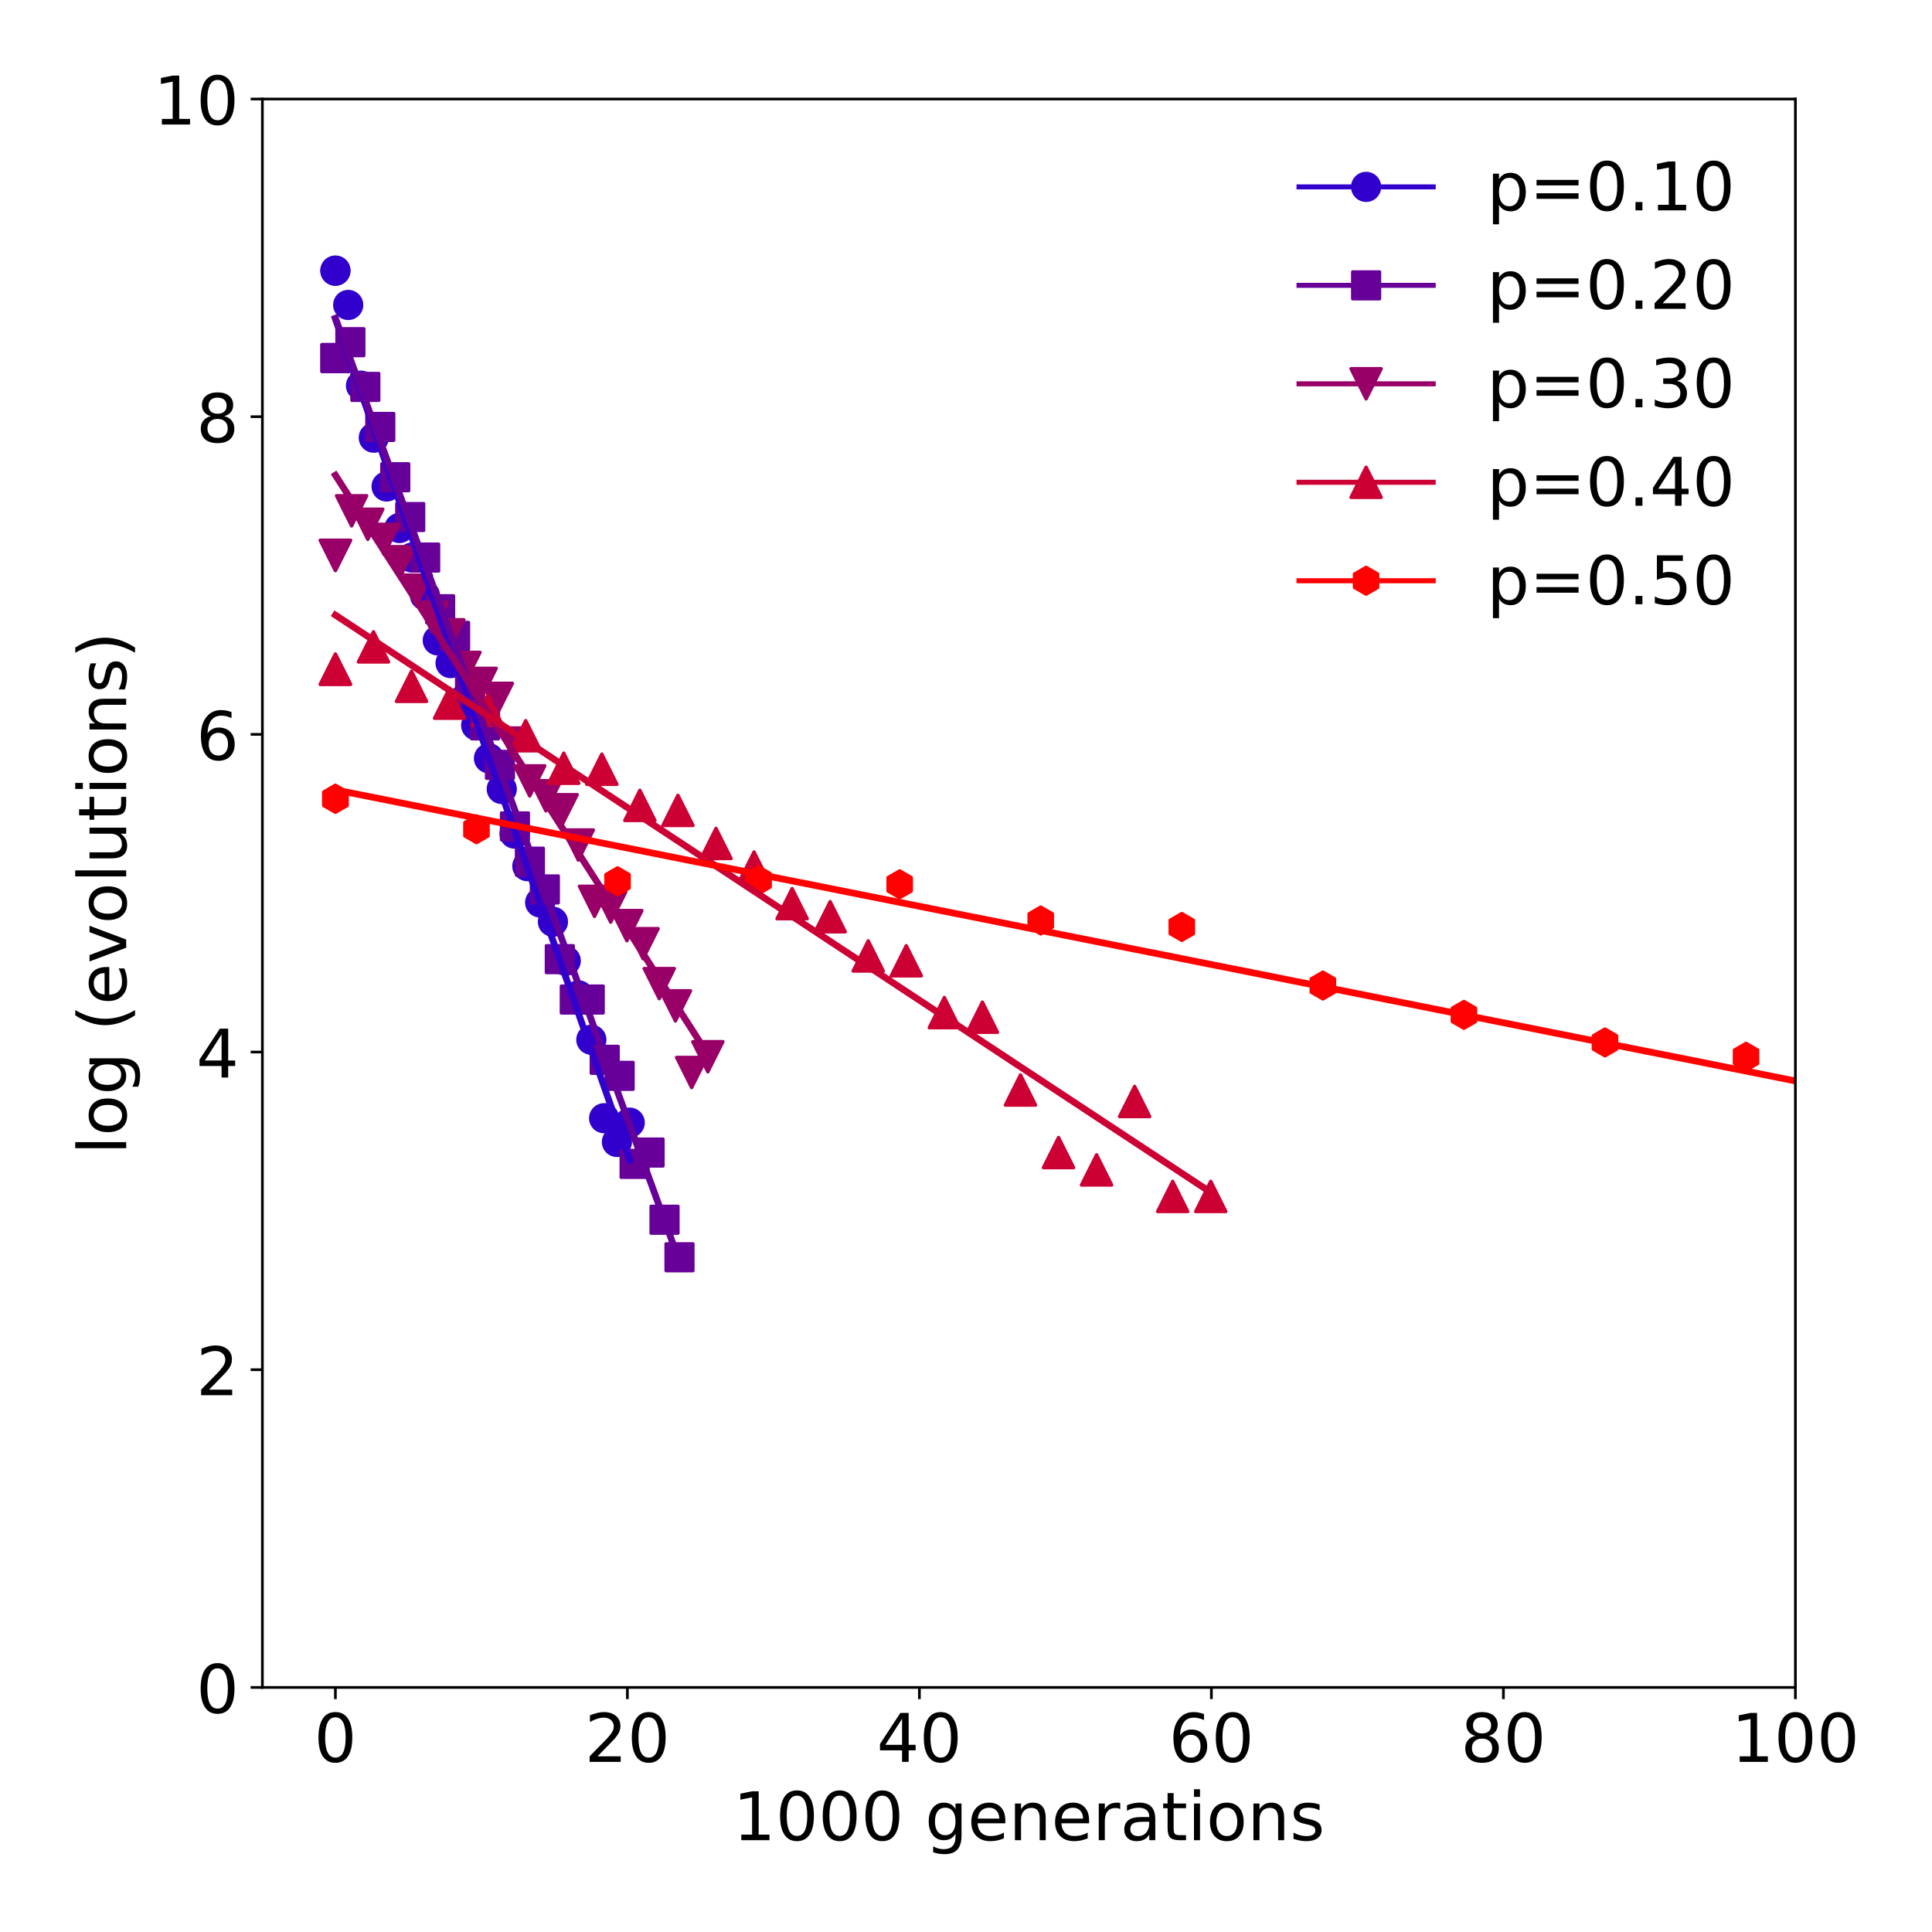 <?xml version="1.0" encoding="utf-8" standalone="no"?>
<!DOCTYPE svg PUBLIC "-//W3C//DTD SVG 1.1//EN"
  "http://www.w3.org/Graphics/SVG/1.1/DTD/svg11.dtd">
<!-- Created with matplotlib (https://matplotlib.org/) -->
<svg height="576pt" version="1.1" viewBox="0 0 576 576" width="576pt" xmlns="http://www.w3.org/2000/svg" xmlns:xlink="http://www.w3.org/1999/xlink">
 <defs>
  <style type="text/css">
*{stroke-linecap:butt;stroke-linejoin:round;}
  </style>
 </defs>
 <g id="figure_1">
  <g id="patch_1">
   <path d="M 0 576 
L 576 576 
L 576 0 
L 0 0 
z
" style="fill:#ffffff;"/>
  </g>
  <g id="axes_1">
   <g id="patch_2">
    <path d="M 78.23 503.08 
L 535.275 503.08 
L 535.275 29.52 
L 78.23 29.52 
z
" style="fill:#ffffff;"/>
   </g>
   <g id="matplotlib.axis_1">
    <g id="xtick_1">
     <g id="line2d_1">
      <defs>
       <path d="M 0 0 
L 0 3.5 
" id="ma974a3d6d7" style="stroke:#000000;stroke-width:0.8;"/>
      </defs>
      <g>
       <use style="stroke:#000000;stroke-width:0.8;" x="99.994" xlink:href="#ma974a3d6d7" y="503.08"/>
      </g>
     </g>
     <g id="text_1">
      <!-- 0 -->
      <defs>
       <path d="M 31.781 66.406 
Q 24.172 66.406 20.328 58.906 
Q 16.5 51.422 16.5 36.375 
Q 16.5 21.391 20.328 13.891 
Q 24.172 6.391 31.781 6.391 
Q 39.453 6.391 43.281 13.891 
Q 47.125 21.391 47.125 36.375 
Q 47.125 51.422 43.281 58.906 
Q 39.453 66.406 31.781 66.406 
z
M 31.781 74.219 
Q 44.047 74.219 50.516 64.516 
Q 56.984 54.828 56.984 36.375 
Q 56.984 17.969 50.516 8.266 
Q 44.047 -1.422 31.781 -1.422 
Q 19.531 -1.422 13.062 8.266 
Q 6.594 17.969 6.594 36.375 
Q 6.594 54.828 13.062 64.516 
Q 19.531 74.219 31.781 74.219 
z
" id="DejaVuSans-48"/>
      </defs>
      <g transform="translate(93.632 525.277)scale(0.2 -0.2)">
       <use xlink:href="#DejaVuSans-48"/>
      </g>
     </g>
    </g>
    <g id="xtick_2">
     <g id="line2d_2">
      <g>
       <use style="stroke:#000000;stroke-width:0.8;" x="187.05" xlink:href="#ma974a3d6d7" y="503.08"/>
      </g>
     </g>
     <g id="text_2">
      <!-- 20 -->
      <defs>
       <path d="M 19.188 8.297 
L 53.609 8.297 
L 53.609 0 
L 7.328 0 
L 7.328 8.297 
Q 12.938 14.109 22.625 23.891 
Q 32.328 33.688 34.812 36.531 
Q 39.547 41.844 41.422 45.531 
Q 43.312 49.219 43.312 52.781 
Q 43.312 58.594 39.234 62.25 
Q 35.156 65.922 28.609 65.922 
Q 23.969 65.922 18.812 64.312 
Q 13.672 62.703 7.812 59.422 
L 7.812 69.391 
Q 13.766 71.781 18.938 73 
Q 24.125 74.219 28.422 74.219 
Q 39.75 74.219 46.484 68.547 
Q 53.219 62.891 53.219 53.422 
Q 53.219 48.922 51.531 44.891 
Q 49.859 40.875 45.406 35.406 
Q 44.188 33.984 37.641 27.219 
Q 31.109 20.453 19.188 8.297 
z
" id="DejaVuSans-50"/>
      </defs>
      <g transform="translate(174.325 525.277)scale(0.2 -0.2)">
       <use xlink:href="#DejaVuSans-50"/>
       <use x="63.623" xlink:href="#DejaVuSans-48"/>
      </g>
     </g>
    </g>
    <g id="xtick_3">
     <g id="line2d_3">
      <g>
       <use style="stroke:#000000;stroke-width:0.8;" x="274.106" xlink:href="#ma974a3d6d7" y="503.08"/>
      </g>
     </g>
     <g id="text_3">
      <!-- 40 -->
      <defs>
       <path d="M 37.797 64.312 
L 12.891 25.391 
L 37.797 25.391 
z
M 35.203 72.906 
L 47.609 72.906 
L 47.609 25.391 
L 58.016 25.391 
L 58.016 17.188 
L 47.609 17.188 
L 47.609 0 
L 37.797 0 
L 37.797 17.188 
L 4.891 17.188 
L 4.891 26.703 
z
" id="DejaVuSans-52"/>
      </defs>
      <g transform="translate(261.381 525.277)scale(0.2 -0.2)">
       <use xlink:href="#DejaVuSans-52"/>
       <use x="63.623" xlink:href="#DejaVuSans-48"/>
      </g>
     </g>
    </g>
    <g id="xtick_4">
     <g id="line2d_4">
      <g>
       <use style="stroke:#000000;stroke-width:0.8;" x="361.163" xlink:href="#ma974a3d6d7" y="503.08"/>
      </g>
     </g>
     <g id="text_4">
      <!-- 60 -->
      <defs>
       <path d="M 33.016 40.375 
Q 26.375 40.375 22.484 35.828 
Q 18.609 31.297 18.609 23.391 
Q 18.609 15.531 22.484 10.953 
Q 26.375 6.391 33.016 6.391 
Q 39.656 6.391 43.531 10.953 
Q 47.406 15.531 47.406 23.391 
Q 47.406 31.297 43.531 35.828 
Q 39.656 40.375 33.016 40.375 
z
M 52.594 71.297 
L 52.594 62.312 
Q 48.875 64.062 45.094 64.984 
Q 41.312 65.922 37.594 65.922 
Q 27.828 65.922 22.672 59.328 
Q 17.531 52.734 16.797 39.406 
Q 19.672 43.656 24.016 45.922 
Q 28.375 48.188 33.594 48.188 
Q 44.578 48.188 50.953 41.516 
Q 57.328 34.859 57.328 23.391 
Q 57.328 12.156 50.688 5.359 
Q 44.047 -1.422 33.016 -1.422 
Q 20.359 -1.422 13.672 8.266 
Q 6.984 17.969 6.984 36.375 
Q 6.984 53.656 15.188 63.938 
Q 23.391 74.219 37.203 74.219 
Q 40.922 74.219 44.703 73.484 
Q 48.484 72.75 52.594 71.297 
z
" id="DejaVuSans-54"/>
      </defs>
      <g transform="translate(348.438 525.277)scale(0.2 -0.2)">
       <use xlink:href="#DejaVuSans-54"/>
       <use x="63.623" xlink:href="#DejaVuSans-48"/>
      </g>
     </g>
    </g>
    <g id="xtick_5">
     <g id="line2d_5">
      <g>
       <use style="stroke:#000000;stroke-width:0.8;" x="448.219" xlink:href="#ma974a3d6d7" y="503.08"/>
      </g>
     </g>
     <g id="text_5">
      <!-- 80 -->
      <defs>
       <path d="M 31.781 34.625 
Q 24.75 34.625 20.719 30.859 
Q 16.703 27.094 16.703 20.516 
Q 16.703 13.922 20.719 10.156 
Q 24.75 6.391 31.781 6.391 
Q 38.812 6.391 42.859 10.172 
Q 46.922 13.969 46.922 20.516 
Q 46.922 27.094 42.891 30.859 
Q 38.875 34.625 31.781 34.625 
z
M 21.922 38.812 
Q 15.578 40.375 12.031 44.719 
Q 8.5 49.078 8.5 55.328 
Q 8.5 64.062 14.719 69.141 
Q 20.953 74.219 31.781 74.219 
Q 42.672 74.219 48.875 69.141 
Q 55.078 64.062 55.078 55.328 
Q 55.078 49.078 51.531 44.719 
Q 48 40.375 41.703 38.812 
Q 48.828 37.156 52.797 32.312 
Q 56.781 27.484 56.781 20.516 
Q 56.781 9.906 50.312 4.234 
Q 43.844 -1.422 31.781 -1.422 
Q 19.734 -1.422 13.25 4.234 
Q 6.781 9.906 6.781 20.516 
Q 6.781 27.484 10.781 32.312 
Q 14.797 37.156 21.922 38.812 
z
M 18.312 54.391 
Q 18.312 48.734 21.844 45.562 
Q 25.391 42.391 31.781 42.391 
Q 38.141 42.391 41.719 45.562 
Q 45.312 48.734 45.312 54.391 
Q 45.312 60.062 41.719 63.234 
Q 38.141 66.406 31.781 66.406 
Q 25.391 66.406 21.844 63.234 
Q 18.312 60.062 18.312 54.391 
z
" id="DejaVuSans-56"/>
      </defs>
      <g transform="translate(435.494 525.277)scale(0.2 -0.2)">
       <use xlink:href="#DejaVuSans-56"/>
       <use x="63.623" xlink:href="#DejaVuSans-48"/>
      </g>
     </g>
    </g>
    <g id="xtick_6">
     <g id="line2d_6">
      <g>
       <use style="stroke:#000000;stroke-width:0.8;" x="535.275" xlink:href="#ma974a3d6d7" y="503.08"/>
      </g>
     </g>
     <g id="text_6">
      <!-- 100 -->
      <defs>
       <path d="M 12.406 8.297 
L 28.516 8.297 
L 28.516 63.922 
L 10.984 60.406 
L 10.984 69.391 
L 28.422 72.906 
L 38.281 72.906 
L 38.281 8.297 
L 54.391 8.297 
L 54.391 0 
L 12.406 0 
z
" id="DejaVuSans-49"/>
      </defs>
      <g transform="translate(516.188 525.277)scale(0.2 -0.2)">
       <use xlink:href="#DejaVuSans-49"/>
       <use x="63.623" xlink:href="#DejaVuSans-48"/>
       <use x="127.246" xlink:href="#DejaVuSans-48"/>
      </g>
     </g>
    </g>
    <g id="text_7">
     <!-- 1000 generations -->
     <defs>
      <path id="DejaVuSans-32"/>
      <path d="M 45.406 27.984 
Q 45.406 37.75 41.375 43.109 
Q 37.359 48.484 30.078 48.484 
Q 22.859 48.484 18.828 43.109 
Q 14.797 37.75 14.797 27.984 
Q 14.797 18.266 18.828 12.891 
Q 22.859 7.516 30.078 7.516 
Q 37.359 7.516 41.375 12.891 
Q 45.406 18.266 45.406 27.984 
z
M 54.391 6.781 
Q 54.391 -7.172 48.188 -13.984 
Q 42 -20.797 29.203 -20.797 
Q 24.469 -20.797 20.266 -20.094 
Q 16.062 -19.391 12.109 -17.922 
L 12.109 -9.188 
Q 16.062 -11.328 19.922 -12.344 
Q 23.781 -13.375 27.781 -13.375 
Q 36.625 -13.375 41.016 -8.766 
Q 45.406 -4.156 45.406 5.172 
L 45.406 9.625 
Q 42.625 4.781 38.281 2.391 
Q 33.938 0 27.875 0 
Q 17.828 0 11.672 7.656 
Q 5.516 15.328 5.516 27.984 
Q 5.516 40.672 11.672 48.328 
Q 17.828 56 27.875 56 
Q 33.938 56 38.281 53.609 
Q 42.625 51.219 45.406 46.391 
L 45.406 54.688 
L 54.391 54.688 
z
" id="DejaVuSans-103"/>
      <path d="M 56.203 29.594 
L 56.203 25.203 
L 14.891 25.203 
Q 15.484 15.922 20.484 11.062 
Q 25.484 6.203 34.422 6.203 
Q 39.594 6.203 44.453 7.469 
Q 49.312 8.734 54.109 11.281 
L 54.109 2.781 
Q 49.266 0.734 44.188 -0.344 
Q 39.109 -1.422 33.891 -1.422 
Q 20.797 -1.422 13.156 6.188 
Q 5.516 13.812 5.516 26.812 
Q 5.516 40.234 12.766 48.109 
Q 20.016 56 32.328 56 
Q 43.359 56 49.781 48.891 
Q 56.203 41.797 56.203 29.594 
z
M 47.219 32.234 
Q 47.125 39.594 43.094 43.984 
Q 39.062 48.391 32.422 48.391 
Q 24.906 48.391 20.391 44.141 
Q 15.875 39.891 15.188 32.172 
z
" id="DejaVuSans-101"/>
      <path d="M 54.891 33.016 
L 54.891 0 
L 45.906 0 
L 45.906 32.719 
Q 45.906 40.484 42.875 44.328 
Q 39.844 48.188 33.797 48.188 
Q 26.516 48.188 22.312 43.547 
Q 18.109 38.922 18.109 30.906 
L 18.109 0 
L 9.078 0 
L 9.078 54.688 
L 18.109 54.688 
L 18.109 46.188 
Q 21.344 51.125 25.703 53.562 
Q 30.078 56 35.797 56 
Q 45.219 56 50.047 50.172 
Q 54.891 44.344 54.891 33.016 
z
" id="DejaVuSans-110"/>
      <path d="M 41.109 46.297 
Q 39.594 47.172 37.812 47.578 
Q 36.031 48 33.891 48 
Q 26.266 48 22.188 43.047 
Q 18.109 38.094 18.109 28.812 
L 18.109 0 
L 9.078 0 
L 9.078 54.688 
L 18.109 54.688 
L 18.109 46.188 
Q 20.953 51.172 25.484 53.578 
Q 30.031 56 36.531 56 
Q 37.453 56 38.578 55.875 
Q 39.703 55.766 41.062 55.516 
z
" id="DejaVuSans-114"/>
      <path d="M 34.281 27.484 
Q 23.391 27.484 19.188 25 
Q 14.984 22.516 14.984 16.5 
Q 14.984 11.719 18.141 8.906 
Q 21.297 6.109 26.703 6.109 
Q 34.188 6.109 38.703 11.406 
Q 43.219 16.703 43.219 25.484 
L 43.219 27.484 
z
M 52.203 31.203 
L 52.203 0 
L 43.219 0 
L 43.219 8.297 
Q 40.141 3.328 35.547 0.953 
Q 30.953 -1.422 24.312 -1.422 
Q 15.922 -1.422 10.953 3.297 
Q 6 8.016 6 15.922 
Q 6 25.141 12.172 29.828 
Q 18.359 34.516 30.609 34.516 
L 43.219 34.516 
L 43.219 35.406 
Q 43.219 41.609 39.141 45 
Q 35.062 48.391 27.688 48.391 
Q 23 48.391 18.547 47.266 
Q 14.109 46.141 10.016 43.891 
L 10.016 52.203 
Q 14.938 54.109 19.578 55.047 
Q 24.219 56 28.609 56 
Q 40.484 56 46.344 49.844 
Q 52.203 43.703 52.203 31.203 
z
" id="DejaVuSans-97"/>
      <path d="M 18.312 70.219 
L 18.312 54.688 
L 36.812 54.688 
L 36.812 47.703 
L 18.312 47.703 
L 18.312 18.016 
Q 18.312 11.328 20.141 9.422 
Q 21.969 7.516 27.594 7.516 
L 36.812 7.516 
L 36.812 0 
L 27.594 0 
Q 17.188 0 13.234 3.875 
Q 9.281 7.766 9.281 18.016 
L 9.281 47.703 
L 2.688 47.703 
L 2.688 54.688 
L 9.281 54.688 
L 9.281 70.219 
z
" id="DejaVuSans-116"/>
      <path d="M 9.422 54.688 
L 18.406 54.688 
L 18.406 0 
L 9.422 0 
z
M 9.422 75.984 
L 18.406 75.984 
L 18.406 64.594 
L 9.422 64.594 
z
" id="DejaVuSans-105"/>
      <path d="M 30.609 48.391 
Q 23.391 48.391 19.188 42.75 
Q 14.984 37.109 14.984 27.297 
Q 14.984 17.484 19.156 11.844 
Q 23.344 6.203 30.609 6.203 
Q 37.797 6.203 41.984 11.859 
Q 46.188 17.531 46.188 27.297 
Q 46.188 37.016 41.984 42.703 
Q 37.797 48.391 30.609 48.391 
z
M 30.609 56 
Q 42.328 56 49.016 48.375 
Q 55.719 40.766 55.719 27.297 
Q 55.719 13.875 49.016 6.219 
Q 42.328 -1.422 30.609 -1.422 
Q 18.844 -1.422 12.172 6.219 
Q 5.516 13.875 5.516 27.297 
Q 5.516 40.766 12.172 48.375 
Q 18.844 56 30.609 56 
z
" id="DejaVuSans-111"/>
      <path d="M 44.281 53.078 
L 44.281 44.578 
Q 40.484 46.531 36.375 47.5 
Q 32.281 48.484 27.875 48.484 
Q 21.188 48.484 17.844 46.438 
Q 14.5 44.391 14.5 40.281 
Q 14.5 37.156 16.891 35.375 
Q 19.281 33.594 26.516 31.984 
L 29.594 31.297 
Q 39.156 29.25 43.188 25.516 
Q 47.219 21.781 47.219 15.094 
Q 47.219 7.469 41.188 3.016 
Q 35.156 -1.422 24.609 -1.422 
Q 20.219 -1.422 15.453 -0.562 
Q 10.688 0.297 5.422 2 
L 5.422 11.281 
Q 10.406 8.688 15.234 7.391 
Q 20.062 6.109 24.812 6.109 
Q 31.156 6.109 34.562 8.281 
Q 37.984 10.453 37.984 14.406 
Q 37.984 18.062 35.516 20.016 
Q 33.062 21.969 24.703 23.781 
L 21.578 24.516 
Q 13.234 26.266 9.516 29.906 
Q 5.812 33.547 5.812 39.891 
Q 5.812 47.609 11.281 51.797 
Q 16.75 56 26.812 56 
Q 31.781 56 36.172 55.266 
Q 40.578 54.547 44.281 53.078 
z
" id="DejaVuSans-115"/>
     </defs>
     <g transform="translate(218.529 548.633)scale(0.2 -0.2)">
      <use xlink:href="#DejaVuSans-49"/>
      <use x="63.623" xlink:href="#DejaVuSans-48"/>
      <use x="127.246" xlink:href="#DejaVuSans-48"/>
      <use x="190.869" xlink:href="#DejaVuSans-48"/>
      <use x="254.492" xlink:href="#DejaVuSans-32"/>
      <use x="286.279" xlink:href="#DejaVuSans-103"/>
      <use x="349.756" xlink:href="#DejaVuSans-101"/>
      <use x="411.279" xlink:href="#DejaVuSans-110"/>
      <use x="474.658" xlink:href="#DejaVuSans-101"/>
      <use x="536.182" xlink:href="#DejaVuSans-114"/>
      <use x="577.295" xlink:href="#DejaVuSans-97"/>
      <use x="638.574" xlink:href="#DejaVuSans-116"/>
      <use x="677.783" xlink:href="#DejaVuSans-105"/>
      <use x="705.566" xlink:href="#DejaVuSans-111"/>
      <use x="766.748" xlink:href="#DejaVuSans-110"/>
      <use x="830.127" xlink:href="#DejaVuSans-115"/>
     </g>
    </g>
   </g>
   <g id="matplotlib.axis_2">
    <g id="ytick_1">
     <g id="line2d_7">
      <defs>
       <path d="M 0 0 
L -3.5 0 
" id="m1ef1a77105" style="stroke:#000000;stroke-width:0.8;"/>
      </defs>
      <g>
       <use style="stroke:#000000;stroke-width:0.8;" x="78.23" xlink:href="#m1ef1a77105" y="503.08"/>
      </g>
     </g>
     <g id="text_8">
      <!-- 0 -->
      <g transform="translate(58.505 510.678)scale(0.2 -0.2)">
       <use xlink:href="#DejaVuSans-48"/>
      </g>
     </g>
    </g>
    <g id="ytick_2">
     <g id="line2d_8">
      <g>
       <use style="stroke:#000000;stroke-width:0.8;" x="78.23" xlink:href="#m1ef1a77105" y="408.368"/>
      </g>
     </g>
     <g id="text_9">
      <!-- 2 -->
      <g transform="translate(58.505 415.966)scale(0.2 -0.2)">
       <use xlink:href="#DejaVuSans-50"/>
      </g>
     </g>
    </g>
    <g id="ytick_3">
     <g id="line2d_9">
      <g>
       <use style="stroke:#000000;stroke-width:0.8;" x="78.23" xlink:href="#m1ef1a77105" y="313.656"/>
      </g>
     </g>
     <g id="text_10">
      <!-- 4 -->
      <g transform="translate(58.505 321.254)scale(0.2 -0.2)">
       <use xlink:href="#DejaVuSans-52"/>
      </g>
     </g>
    </g>
    <g id="ytick_4">
     <g id="line2d_10">
      <g>
       <use style="stroke:#000000;stroke-width:0.8;" x="78.23" xlink:href="#m1ef1a77105" y="218.944"/>
      </g>
     </g>
     <g id="text_11">
      <!-- 6 -->
      <g transform="translate(58.505 226.542)scale(0.2 -0.2)">
       <use xlink:href="#DejaVuSans-54"/>
      </g>
     </g>
    </g>
    <g id="ytick_5">
     <g id="line2d_11">
      <g>
       <use style="stroke:#000000;stroke-width:0.8;" x="78.23" xlink:href="#m1ef1a77105" y="124.232"/>
      </g>
     </g>
     <g id="text_12">
      <!-- 8 -->
      <g transform="translate(58.505 131.83)scale(0.2 -0.2)">
       <use xlink:href="#DejaVuSans-56"/>
      </g>
     </g>
    </g>
    <g id="ytick_6">
     <g id="line2d_12">
      <g>
       <use style="stroke:#000000;stroke-width:0.8;" x="78.23" xlink:href="#m1ef1a77105" y="29.52"/>
      </g>
     </g>
     <g id="text_13">
      <!-- 10 -->
      <g transform="translate(45.78 37.118)scale(0.2 -0.2)">
       <use xlink:href="#DejaVuSans-49"/>
       <use x="63.623" xlink:href="#DejaVuSans-48"/>
      </g>
     </g>
    </g>
    <g id="text_14">
     <!-- log (evolutions) -->
     <defs>
      <path d="M 9.422 75.984 
L 18.406 75.984 
L 18.406 0 
L 9.422 0 
z
" id="DejaVuSans-108"/>
      <path d="M 31 75.875 
Q 24.469 64.656 21.281 53.656 
Q 18.109 42.672 18.109 31.391 
Q 18.109 20.125 21.312 9.062 
Q 24.516 -2 31 -13.188 
L 23.188 -13.188 
Q 15.875 -1.703 12.234 9.375 
Q 8.594 20.453 8.594 31.391 
Q 8.594 42.281 12.203 53.312 
Q 15.828 64.359 23.188 75.875 
z
" id="DejaVuSans-40"/>
      <path d="M 2.984 54.688 
L 12.5 54.688 
L 29.594 8.797 
L 46.688 54.688 
L 56.203 54.688 
L 35.688 0 
L 23.484 0 
z
" id="DejaVuSans-118"/>
      <path d="M 8.5 21.578 
L 8.5 54.688 
L 17.484 54.688 
L 17.484 21.922 
Q 17.484 14.156 20.5 10.266 
Q 23.531 6.391 29.594 6.391 
Q 36.859 6.391 41.078 11.031 
Q 45.312 15.672 45.312 23.688 
L 45.312 54.688 
L 54.297 54.688 
L 54.297 0 
L 45.312 0 
L 45.312 8.406 
Q 42.047 3.422 37.719 1 
Q 33.406 -1.422 27.688 -1.422 
Q 18.266 -1.422 13.375 4.438 
Q 8.5 10.297 8.5 21.578 
z
M 31.109 56 
z
" id="DejaVuSans-117"/>
      <path d="M 8.016 75.875 
L 15.828 75.875 
Q 23.141 64.359 26.781 53.312 
Q 30.422 42.281 30.422 31.391 
Q 30.422 20.453 26.781 9.375 
Q 23.141 -1.703 15.828 -13.188 
L 8.016 -13.188 
Q 14.5 -2 17.703 9.062 
Q 20.906 20.125 20.906 31.391 
Q 20.906 42.672 17.703 53.656 
Q 14.5 64.656 8.016 75.875 
z
" id="DejaVuSans-41"/>
     </defs>
     <g transform="translate(37.621 344.197)rotate(-90)scale(0.2 -0.2)">
      <use xlink:href="#DejaVuSans-108"/>
      <use x="27.783" xlink:href="#DejaVuSans-111"/>
      <use x="88.965" xlink:href="#DejaVuSans-103"/>
      <use x="152.441" xlink:href="#DejaVuSans-32"/>
      <use x="184.229" xlink:href="#DejaVuSans-40"/>
      <use x="223.242" xlink:href="#DejaVuSans-101"/>
      <use x="284.766" xlink:href="#DejaVuSans-118"/>
      <use x="343.945" xlink:href="#DejaVuSans-111"/>
      <use x="405.127" xlink:href="#DejaVuSans-108"/>
      <use x="432.91" xlink:href="#DejaVuSans-117"/>
      <use x="496.289" xlink:href="#DejaVuSans-116"/>
      <use x="535.498" xlink:href="#DejaVuSans-105"/>
      <use x="563.281" xlink:href="#DejaVuSans-111"/>
      <use x="624.463" xlink:href="#DejaVuSans-110"/>
      <use x="687.842" xlink:href="#DejaVuSans-115"/>
      <use x="739.941" xlink:href="#DejaVuSans-41"/>
     </g>
    </g>
   </g>
   <g id="line2d_13">
    <path clip-path="url(#p2b4854d6a0)" d="M 99.998 80.697 
" style="fill:none;stroke:#3200cd;stroke-linecap:square;stroke-width:1.5;"/>
    <defs>
     <path d="M 0 4 
C 1.061 4 2.078 3.579 2.828 2.828 
C 3.579 2.078 4 1.061 4 0 
C 4 -1.061 3.579 -2.078 2.828 -2.828 
C 2.078 -3.579 1.061 -4 0 -4 
C -1.061 -4 -2.078 -3.579 -2.828 -2.828 
C -3.579 -2.078 -4 -1.061 -4 0 
C -4 1.061 -3.579 2.078 -2.828 2.828 
C -2.078 3.579 -1.061 4 0 4 
z
" id="mfd3848ad3c" style="stroke:#3200cd;"/>
    </defs>
    <g clip-path="url(#p2b4854d6a0)">
     <use style="fill:#3200cd;stroke:#3200cd;" x="99.998" xlink:href="#mfd3848ad3c" y="80.697"/>
    </g>
   </g>
   <g id="line2d_14">
    <path clip-path="url(#p2b4854d6a0)" d="M 99.998 106.75 
" style="fill:none;stroke:#660099;stroke-linecap:square;stroke-width:1.5;"/>
    <defs>
     <path d="M -4 4 
L 4 4 
L 4 -4 
L -4 -4 
z
" id="m64f98c178d" style="stroke:#660099;stroke-linejoin:miter;"/>
    </defs>
    <g clip-path="url(#p2b4854d6a0)">
     <use style="fill:#660099;stroke:#660099;stroke-linejoin:miter;" x="99.998" xlink:href="#m64f98c178d" y="106.75"/>
    </g>
   </g>
   <g id="line2d_15">
    <path clip-path="url(#p2b4854d6a0)" d="M 99.998 165.579 
" style="fill:none;stroke:#980067;stroke-linecap:square;stroke-width:1.5;"/>
    <defs>
     <path d="M -0 4.5 
L 4.5 -4.5 
L -4.5 -4.5 
z
" id="m6562914d8b" style="stroke:#980067;stroke-linejoin:miter;"/>
    </defs>
    <g clip-path="url(#p2b4854d6a0)">
     <use style="fill:#980067;stroke:#980067;stroke-linejoin:miter;" x="99.998" xlink:href="#m6562914d8b" y="165.579"/>
    </g>
   </g>
   <g id="line2d_16">
    <path clip-path="url(#p2b4854d6a0)" d="M 99.998 199.52 
" style="fill:none;stroke:#cc0033;stroke-linecap:square;stroke-width:1.5;"/>
    <defs>
     <path d="M 0 -4.5 
L -4.5 4.5 
L 4.5 4.5 
z
" id="m2850ab4c4d" style="stroke:#cc0033;stroke-linejoin:miter;"/>
    </defs>
    <g clip-path="url(#p2b4854d6a0)">
     <use style="fill:#cc0033;stroke:#cc0033;stroke-linejoin:miter;" x="99.998" xlink:href="#m2850ab4c4d" y="199.52"/>
    </g>
   </g>
   <g id="line2d_17">
    <path clip-path="url(#p2b4854d6a0)" d="M 99.998 238.137 
" style="fill:none;stroke:#fe0100;stroke-linecap:square;stroke-width:1.5;"/>
    <defs>
     <path d="M 0 -4 
L -3.464 -2 
L -3.464 2 
L -0 4 
L 3.464 2 
L 3.464 -2 
z
" id="m4a3e4d989c" style="stroke:#fe0100;stroke-linejoin:miter;"/>
    </defs>
    <g clip-path="url(#p2b4854d6a0)">
     <use style="fill:#fe0100;stroke:#fe0100;stroke-linejoin:miter;" x="99.998" xlink:href="#m4a3e4d989c" y="238.137"/>
    </g>
   </g>
   <g id="line2d_18">
    <g clip-path="url(#p2b4854d6a0)">
     <use style="fill:#3200cd;stroke:#3200cd;" x="99.998" xlink:href="#mfd3848ad3c" y="80.697"/>
     <use style="fill:#3200cd;stroke:#3200cd;" x="103.813" xlink:href="#mfd3848ad3c" y="90.917"/>
     <use style="fill:#3200cd;stroke:#3200cd;" x="107.628" xlink:href="#mfd3848ad3c" y="114.982"/>
     <use style="fill:#3200cd;stroke:#3200cd;" x="111.443" xlink:href="#mfd3848ad3c" y="130.489"/>
     <use style="fill:#3200cd;stroke:#3200cd;" x="115.258" xlink:href="#mfd3848ad3c" y="145.04"/>
     <use style="fill:#3200cd;stroke:#3200cd;" x="119.073" xlink:href="#mfd3848ad3c" y="157.423"/>
     <use style="fill:#3200cd;stroke:#3200cd;" x="122.888" xlink:href="#mfd3848ad3c" y="166.23"/>
     <use style="fill:#3200cd;stroke:#3200cd;" x="126.703" xlink:href="#mfd3848ad3c" y="177.545"/>
     <use style="fill:#3200cd;stroke:#3200cd;" x="130.518" xlink:href="#mfd3848ad3c" y="190.925"/>
     <use style="fill:#3200cd;stroke:#3200cd;" x="134.333" xlink:href="#mfd3848ad3c" y="197.686"/>
     <use style="fill:#3200cd;stroke:#3200cd;" x="138.148" xlink:href="#mfd3848ad3c" y="208.686"/>
     <use style="fill:#3200cd;stroke:#3200cd;" x="141.963" xlink:href="#mfd3848ad3c" y="216.255"/>
     <use style="fill:#3200cd;stroke:#3200cd;" x="145.778" xlink:href="#mfd3848ad3c" y="226.079"/>
     <use style="fill:#3200cd;stroke:#3200cd;" x="149.593" xlink:href="#mfd3848ad3c" y="235.235"/>
     <use style="fill:#3200cd;stroke:#3200cd;" x="153.408" xlink:href="#mfd3848ad3c" y="248.528"/>
     <use style="fill:#3200cd;stroke:#3200cd;" x="157.223" xlink:href="#mfd3848ad3c" y="258.227"/>
     <use style="fill:#3200cd;stroke:#3200cd;" x="161.038" xlink:href="#mfd3848ad3c" y="269.064"/>
     <use style="fill:#3200cd;stroke:#3200cd;" x="164.853" xlink:href="#mfd3848ad3c" y="274.811"/>
     <use style="fill:#3200cd;stroke:#3200cd;" x="168.668" xlink:href="#mfd3848ad3c" y="286.44"/>
     <use style="fill:#3200cd;stroke:#3200cd;" x="172.483" xlink:href="#mfd3848ad3c" y="296.764"/>
     <use style="fill:#3200cd;stroke:#3200cd;" x="176.298" xlink:href="#mfd3848ad3c" y="309.984"/>
     <use style="fill:#3200cd;stroke:#3200cd;" x="180.113" xlink:href="#mfd3848ad3c" y="333.379"/>
     <use style="fill:#3200cd;stroke:#3200cd;" x="183.928" xlink:href="#mfd3848ad3c" y="340.46"/>
     <use style="fill:#3200cd;stroke:#3200cd;" x="187.743" xlink:href="#mfd3848ad3c" y="334.713"/>
    </g>
   </g>
   <g id="line2d_19">
    <g clip-path="url(#p2b4854d6a0)">
     <use style="fill:#660099;stroke:#660099;stroke-linejoin:miter;" x="99.998" xlink:href="#m64f98c178d" y="106.75"/>
     <use style="fill:#660099;stroke:#660099;stroke-linejoin:miter;" x="104.459" xlink:href="#m64f98c178d" y="102.02"/>
     <use style="fill:#660099;stroke:#660099;stroke-linejoin:miter;" x="108.919" xlink:href="#m64f98c178d" y="115.349"/>
     <use style="fill:#660099;stroke:#660099;stroke-linejoin:miter;" x="113.379" xlink:href="#m64f98c178d" y="127.282"/>
     <use style="fill:#660099;stroke:#660099;stroke-linejoin:miter;" x="117.839" xlink:href="#m64f98c178d" y="142.287"/>
     <use style="fill:#660099;stroke:#660099;stroke-linejoin:miter;" x="122.299" xlink:href="#m64f98c178d" y="154.145"/>
     <use style="fill:#660099;stroke:#660099;stroke-linejoin:miter;" x="126.759" xlink:href="#m64f98c178d" y="166.23"/>
     <use style="fill:#660099;stroke:#660099;stroke-linejoin:miter;" x="131.22" xlink:href="#m64f98c178d" y="181.635"/>
     <use style="fill:#660099;stroke:#660099;stroke-linejoin:miter;" x="135.68" xlink:href="#m64f98c178d" y="189.58"/>
     <use style="fill:#660099;stroke:#660099;stroke-linejoin:miter;" x="140.14" xlink:href="#m64f98c178d" y="205.666"/>
     <use style="fill:#660099;stroke:#660099;stroke-linejoin:miter;" x="144.6" xlink:href="#m64f98c178d" y="216.255"/>
     <use style="fill:#660099;stroke:#660099;stroke-linejoin:miter;" x="149.06" xlink:href="#m64f98c178d" y="228.03"/>
     <use style="fill:#660099;stroke:#660099;stroke-linejoin:miter;" x="153.521" xlink:href="#m64f98c178d" y="246.385"/>
     <use style="fill:#660099;stroke:#660099;stroke-linejoin:miter;" x="157.981" xlink:href="#m64f98c178d" y="256.9"/>
     <use style="fill:#660099;stroke:#660099;stroke-linejoin:miter;" x="162.441" xlink:href="#m64f98c178d" y="265.169"/>
     <use style="fill:#660099;stroke:#660099;stroke-linejoin:miter;" x="166.901" xlink:href="#m64f98c178d" y="285.954"/>
     <use style="fill:#660099;stroke:#660099;stroke-linejoin:miter;" x="171.361" xlink:href="#m64f98c178d" y="297.994"/>
     <use style="fill:#660099;stroke:#660099;stroke-linejoin:miter;" x="175.821" xlink:href="#m64f98c178d" y="297.994"/>
     <use style="fill:#660099;stroke:#660099;stroke-linejoin:miter;" x="180.282" xlink:href="#m64f98c178d" y="315.965"/>
     <use style="fill:#660099;stroke:#660099;stroke-linejoin:miter;" x="184.742" xlink:href="#m64f98c178d" y="320.752"/>
     <use style="fill:#660099;stroke:#660099;stroke-linejoin:miter;" x="189.202" xlink:href="#m64f98c178d" y="347.002"/>
     <use style="fill:#660099;stroke:#660099;stroke-linejoin:miter;" x="193.662" xlink:href="#m64f98c178d" y="343.618"/>
     <use style="fill:#660099;stroke:#660099;stroke-linejoin:miter;" x="198.122" xlink:href="#m64f98c178d" y="363.643"/>
     <use style="fill:#660099;stroke:#660099;stroke-linejoin:miter;" x="202.583" xlink:href="#m64f98c178d" y="374.838"/>
    </g>
   </g>
   <g id="line2d_20">
    <g clip-path="url(#p2b4854d6a0)">
     <use style="fill:#980067;stroke:#980067;stroke-linejoin:miter;" x="99.998" xlink:href="#m6562914d8b" y="165.579"/>
     <use style="fill:#980067;stroke:#980067;stroke-linejoin:miter;" x="104.826" xlink:href="#m6562914d8b" y="152.299"/>
     <use style="fill:#980067;stroke:#980067;stroke-linejoin:miter;" x="109.653" xlink:href="#m6562914d8b" y="156.315"/>
     <use style="fill:#980067;stroke:#980067;stroke-linejoin:miter;" x="114.481" xlink:href="#m6562914d8b" y="160.807"/>
     <use style="fill:#980067;stroke:#980067;stroke-linejoin:miter;" x="119.309" xlink:href="#m6562914d8b" y="167.48"/>
     <use style="fill:#980067;stroke:#980067;stroke-linejoin:miter;" x="124.136" xlink:href="#m6562914d8b" y="175.956"/>
     <use style="fill:#980067;stroke:#980067;stroke-linejoin:miter;" x="128.964" xlink:href="#m6562914d8b" y="184.044"/>
     <use style="fill:#980067;stroke:#980067;stroke-linejoin:miter;" x="133.791" xlink:href="#m6562914d8b" y="189.265"/>
     <use style="fill:#980067;stroke:#980067;stroke-linejoin:miter;" x="138.619" xlink:href="#m6562914d8b" y="198.978"/>
     <use style="fill:#980067;stroke:#980067;stroke-linejoin:miter;" x="143.446" xlink:href="#m6562914d8b" y="203.754"/>
     <use style="fill:#980067;stroke:#980067;stroke-linejoin:miter;" x="148.274" xlink:href="#m6562914d8b" y="208.216"/>
     <use style="fill:#980067;stroke:#980067;stroke-linejoin:miter;" x="153.101" xlink:href="#m6562914d8b" y="221.529"/>
     <use style="fill:#980067;stroke:#980067;stroke-linejoin:miter;" x="157.929" xlink:href="#m6562914d8b" y="232.814"/>
     <use style="fill:#980067;stroke:#980067;stroke-linejoin:miter;" x="162.756" xlink:href="#m6562914d8b" y="237.265"/>
     <use style="fill:#980067;stroke:#980067;stroke-linejoin:miter;" x="167.584" xlink:href="#m6562914d8b" y="241.417"/>
     <use style="fill:#980067;stroke:#980067;stroke-linejoin:miter;" x="172.411" xlink:href="#m6562914d8b" y="251.937"/>
     <use style="fill:#980067;stroke:#980067;stroke-linejoin:miter;" x="177.239" xlink:href="#m6562914d8b" y="268.727"/>
     <use style="fill:#980067;stroke:#980067;stroke-linejoin:miter;" x="182.067" xlink:href="#m6562914d8b" y="270.436"/>
     <use style="fill:#980067;stroke:#980067;stroke-linejoin:miter;" x="186.894" xlink:href="#m6562914d8b" y="275.971"/>
     <use style="fill:#980067;stroke:#980067;stroke-linejoin:miter;" x="191.722" xlink:href="#m6562914d8b" y="281.353"/>
     <use style="fill:#980067;stroke:#980067;stroke-linejoin:miter;" x="196.549" xlink:href="#m6562914d8b" y="293.254"/>
     <use style="fill:#980067;stroke:#980067;stroke-linejoin:miter;" x="201.377" xlink:href="#m6562914d8b" y="299.901"/>
     <use style="fill:#980067;stroke:#980067;stroke-linejoin:miter;" x="206.204" xlink:href="#m6562914d8b" y="319.755"/>
     <use style="fill:#980067;stroke:#980067;stroke-linejoin:miter;" x="211.032" xlink:href="#m6562914d8b" y="315.063"/>
    </g>
   </g>
   <g id="line2d_21">
    <g clip-path="url(#p2b4854d6a0)">
     <use style="fill:#cc0033;stroke:#cc0033;stroke-linejoin:miter;" x="99.998" xlink:href="#m2850ab4c4d" y="199.52"/>
     <use style="fill:#cc0033;stroke:#cc0033;stroke-linejoin:miter;" x="111.345" xlink:href="#m2850ab4c4d" y="192.847"/>
     <use style="fill:#cc0033;stroke:#cc0033;stroke-linejoin:miter;" x="122.692" xlink:href="#m2850ab4c4d" y="204.613"/>
     <use style="fill:#cc0033;stroke:#cc0033;stroke-linejoin:miter;" x="134.038" xlink:href="#m2850ab4c4d" y="209.641"/>
     <use style="fill:#cc0033;stroke:#cc0033;stroke-linejoin:miter;" x="145.385" xlink:href="#m2850ab4c4d" y="211.812"/>
     <use style="fill:#cc0033;stroke:#cc0033;stroke-linejoin:miter;" x="156.732" xlink:href="#m2850ab4c4d" y="219.348"/>
     <use style="fill:#cc0033;stroke:#cc0033;stroke-linejoin:miter;" x="168.079" xlink:href="#m2850ab4c4d" y="229.036"/>
     <use style="fill:#cc0033;stroke:#cc0033;stroke-linejoin:miter;" x="179.425" xlink:href="#m2850ab4c4d" y="229.327"/>
     <use style="fill:#cc0033;stroke:#cc0033;stroke-linejoin:miter;" x="190.772" xlink:href="#m2850ab4c4d" y="240.114"/>
     <use style="fill:#cc0033;stroke:#cc0033;stroke-linejoin:miter;" x="202.119" xlink:href="#m2850ab4c4d" y="241.606"/>
     <use style="fill:#cc0033;stroke:#cc0033;stroke-linejoin:miter;" x="213.465" xlink:href="#m2850ab4c4d" y="251.468"/>
     <use style="fill:#cc0033;stroke:#cc0033;stroke-linejoin:miter;" x="224.812" xlink:href="#m2850ab4c4d" y="258.496"/>
     <use style="fill:#cc0033;stroke:#cc0033;stroke-linejoin:miter;" x="236.159" xlink:href="#m2850ab4c4d" y="269.403"/>
     <use style="fill:#cc0033;stroke:#cc0033;stroke-linejoin:miter;" x="247.505" xlink:href="#m2850ab4c4d" y="273.307"/>
     <use style="fill:#cc0033;stroke:#cc0033;stroke-linejoin:miter;" x="258.852" xlink:href="#m2850ab4c4d" y="284.998"/>
     <use style="fill:#cc0033;stroke:#cc0033;stroke-linejoin:miter;" x="270.199" xlink:href="#m2850ab4c4d" y="286.44"/>
     <use style="fill:#cc0033;stroke:#cc0033;stroke-linejoin:miter;" x="281.545" xlink:href="#m2850ab4c4d" y="301.888"/>
     <use style="fill:#cc0033;stroke:#cc0033;stroke-linejoin:miter;" x="292.892" xlink:href="#m2850ab4c4d" y="303.261"/>
     <use style="fill:#cc0033;stroke:#cc0033;stroke-linejoin:miter;" x="304.239" xlink:href="#m2850ab4c4d" y="324.965"/>
     <use style="fill:#cc0033;stroke:#cc0033;stroke-linejoin:miter;" x="315.585" xlink:href="#m2850ab4c4d" y="343.618"/>
     <use style="fill:#cc0033;stroke:#cc0033;stroke-linejoin:miter;" x="326.932" xlink:href="#m2850ab4c4d" y="348.79"/>
     <use style="fill:#cc0033;stroke:#cc0033;stroke-linejoin:miter;" x="338.279" xlink:href="#m2850ab4c4d" y="328.389"/>
     <use style="fill:#cc0033;stroke:#cc0033;stroke-linejoin:miter;" x="349.625" xlink:href="#m2850ab4c4d" y="356.701"/>
     <use style="fill:#cc0033;stroke:#cc0033;stroke-linejoin:miter;" x="360.972" xlink:href="#m2850ab4c4d" y="356.701"/>
    </g>
   </g>
   <g id="line2d_22">
    <g clip-path="url(#p2b4854d6a0)">
     <use style="fill:#fe0100;stroke:#fe0100;stroke-linejoin:miter;" x="99.998" xlink:href="#m4a3e4d989c" y="238.137"/>
     <use style="fill:#fe0100;stroke:#fe0100;stroke-linejoin:miter;" x="142.055" xlink:href="#m4a3e4d989c" y="247.231"/>
     <use style="fill:#fe0100;stroke:#fe0100;stroke-linejoin:miter;" x="184.112" xlink:href="#m4a3e4d989c" y="262.74"/>
     <use style="fill:#fe0100;stroke:#fe0100;stroke-linejoin:miter;" x="226.168" xlink:href="#m4a3e4d989c" y="262.445"/>
     <use style="fill:#fe0100;stroke:#fe0100;stroke-linejoin:miter;" x="268.225" xlink:href="#m4a3e4d989c" y="263.636"/>
     <use style="fill:#fe0100;stroke:#fe0100;stroke-linejoin:miter;" x="310.282" xlink:href="#m4a3e4d989c" y="274.43"/>
     <use style="fill:#fe0100;stroke:#fe0100;stroke-linejoin:miter;" x="352.338" xlink:href="#m4a3e4d989c" y="276.364"/>
     <use style="fill:#fe0100;stroke:#fe0100;stroke-linejoin:miter;" x="394.395" xlink:href="#m4a3e4d989c" y="293.821"/>
     <use style="fill:#fe0100;stroke:#fe0100;stroke-linejoin:miter;" x="436.452" xlink:href="#m4a3e4d989c" y="302.57"/>
     <use style="fill:#fe0100;stroke:#fe0100;stroke-linejoin:miter;" x="478.508" xlink:href="#m4a3e4d989c" y="310.794"/>
     <use style="fill:#fe0100;stroke:#fe0100;stroke-linejoin:miter;" x="520.565" xlink:href="#m4a3e4d989c" y="315.063"/>
     <use style="fill:#fe0100;stroke:#fe0100;stroke-linejoin:miter;" x="562.622" xlink:href="#m4a3e4d989c" y="319.755"/>
     <use style="fill:#fe0100;stroke:#fe0100;stroke-linejoin:miter;" x="604.678" xlink:href="#m4a3e4d989c" y="345.28"/>
     <use style="fill:#fe0100;stroke:#fe0100;stroke-linejoin:miter;" x="646.735" xlink:href="#m4a3e4d989c" y="350.647"/>
     <use style="fill:#fe0100;stroke:#fe0100;stroke-linejoin:miter;" x="688.792" xlink:href="#m4a3e4d989c" y="336.086"/>
     <use style="fill:#fe0100;stroke:#fe0100;stroke-linejoin:miter;" x="730.848" xlink:href="#m4a3e4d989c" y="356.701"/>
     <use style="fill:#fe0100;stroke:#fe0100;stroke-linejoin:miter;" x="772.905" xlink:href="#m4a3e4d989c" y="371.781"/>
     <use style="fill:#fe0100;stroke:#fe0100;stroke-linejoin:miter;" x="814.962" xlink:href="#m4a3e4d989c" y="366.204"/>
     <use style="fill:#fe0100;stroke:#fe0100;stroke-linejoin:miter;" x="857.018" xlink:href="#m4a3e4d989c" y="410.929"/>
     <use style="fill:#fe0100;stroke:#fe0100;stroke-linejoin:miter;" x="899.075" xlink:href="#m4a3e4d989c" y="389.525"/>
     <use style="fill:#fe0100;stroke:#fe0100;stroke-linejoin:miter;" x="941.132" xlink:href="#m4a3e4d989c" y="437.431"/>
     <use style="fill:#fe0100;stroke:#fe0100;stroke-linejoin:miter;" x="983.188" xlink:href="#m4a3e4d989c" y="389.525"/>
     <use style="fill:#fe0100;stroke:#fe0100;stroke-linejoin:miter;" x="1025.245" xlink:href="#m4a3e4d989c" y="426.863"/>
     <use style="fill:#fe0100;stroke:#fe0100;stroke-linejoin:miter;" x="1067.302" xlink:href="#m4a3e4d989c" y="418.229"/>
    </g>
   </g>
   <g id="line2d_23">
    <path clip-path="url(#p2b4854d6a0)" d="M 99.998 95.092 
L 103.813 105.991 
L 107.628 116.891 
L 111.443 127.791 
L 115.258 138.691 
L 119.073 149.591 
L 122.888 160.491 
L 126.703 171.391 
L 130.518 182.29 
L 134.333 193.19 
L 138.148 204.09 
L 141.963 214.99 
L 145.778 225.89 
L 149.593 236.79 
L 153.408 247.69 
L 157.223 258.589 
L 161.038 269.489 
L 164.853 280.389 
L 168.668 291.289 
L 172.483 302.189 
L 176.298 313.089 
L 180.113 323.989 
L 183.928 334.888 
L 187.743 345.788 
" style="fill:none;stroke:#3200cd;stroke-linecap:square;stroke-width:2;"/>
   </g>
   <g id="line2d_24">
    <path clip-path="url(#p2b4854d6a0)" d="M 99.998 94.866 
L 104.459 107.093 
L 108.919 119.32 
L 113.379 131.547 
L 117.839 143.774 
L 122.299 156.001 
L 126.759 168.228 
L 131.22 180.455 
L 135.68 192.682 
L 140.14 204.909 
L 144.6 217.136 
L 149.06 229.363 
L 153.521 241.59 
L 157.981 253.817 
L 162.441 266.044 
L 166.901 278.271 
L 171.361 290.498 
L 175.821 302.725 
L 180.282 314.952 
L 184.742 327.179 
L 189.202 339.407 
L 193.662 351.634 
L 198.122 363.861 
L 202.583 376.088 
" style="fill:none;stroke:#660099;stroke-linecap:square;stroke-width:2;"/>
   </g>
   <g id="line2d_25">
    <path clip-path="url(#p2b4854d6a0)" d="M 99.998 141.677 
L 104.826 149.183 
L 109.653 156.69 
L 114.481 164.197 
L 119.309 171.704 
L 124.136 179.211 
L 128.964 186.717 
L 133.791 194.224 
L 138.619 201.731 
L 143.446 209.238 
L 148.274 216.745 
L 153.101 224.251 
L 157.929 231.758 
L 162.756 239.265 
L 167.584 246.772 
L 172.411 254.279 
L 177.239 261.785 
L 182.067 269.292 
L 186.894 276.799 
L 191.722 284.306 
L 196.549 291.813 
L 201.377 299.319 
L 206.204 306.826 
L 211.032 314.333 
" style="fill:none;stroke:#980067;stroke-linecap:square;stroke-width:2;"/>
   </g>
   <g id="line2d_26">
    <path clip-path="url(#p2b4854d6a0)" d="M 99.998 183.375 
L 111.345 190.858 
L 122.692 198.341 
L 134.038 205.824 
L 145.385 213.307 
L 156.732 220.79 
L 168.079 228.273 
L 179.425 235.756 
L 190.772 243.239 
L 202.119 250.721 
L 213.465 258.204 
L 224.812 265.687 
L 236.159 273.17 
L 247.505 280.653 
L 258.852 288.136 
L 270.199 295.619 
L 281.545 303.102 
L 292.892 310.585 
L 304.239 318.067 
L 315.585 325.55 
L 326.932 333.033 
L 338.279 340.516 
L 349.625 347.999 
L 360.972 355.482 
" style="fill:none;stroke:#cc0033;stroke-linecap:square;stroke-width:2;"/>
   </g>
   <g id="line2d_27">
    <path clip-path="url(#p2b4854d6a0)" d="M 99.998 235.482 
L 142.055 243.869 
L 184.112 252.255 
L 226.168 260.641 
L 268.225 269.027 
L 310.282 277.414 
L 352.338 285.8 
L 394.395 294.186 
L 436.452 302.573 
L 478.508 310.959 
L 520.565 319.345 
L 562.622 327.731 
L 577 330.598 
" style="fill:none;stroke:#fe0100;stroke-linecap:square;stroke-width:2;"/>
   </g>
   <g id="patch_3">
    <path d="M 78.23 503.08 
L 78.23 29.52 
" style="fill:none;stroke:#000000;stroke-linecap:square;stroke-linejoin:miter;stroke-width:0.8;"/>
   </g>
   <g id="patch_4">
    <path d="M 535.275 503.08 
L 535.275 29.52 
" style="fill:none;stroke:#000000;stroke-linecap:square;stroke-linejoin:miter;stroke-width:0.8;"/>
   </g>
   <g id="patch_5">
    <path d="M 78.23 503.08 
L 535.275 503.08 
" style="fill:none;stroke:#000000;stroke-linecap:square;stroke-linejoin:miter;stroke-width:0.8;"/>
   </g>
   <g id="patch_6">
    <path d="M 78.23 29.52 
L 535.275 29.52 
" style="fill:none;stroke:#000000;stroke-linecap:square;stroke-linejoin:miter;stroke-width:0.8;"/>
   </g>
   <g id="legend_1">
    <g id="line2d_28">
     <path d="M 387.288 55.717 
L 427.288 55.717 
" style="fill:none;stroke:#3200cd;stroke-linecap:square;stroke-width:1.5;"/>
    </g>
    <g id="line2d_29">
     <g>
      <use style="fill:#3200cd;stroke:#3200cd;" x="407.288" xlink:href="#mfd3848ad3c" y="55.717"/>
     </g>
    </g>
    <g id="text_15">
     <!-- p=0.10 -->
     <defs>
      <path d="M 18.109 8.203 
L 18.109 -20.797 
L 9.078 -20.797 
L 9.078 54.688 
L 18.109 54.688 
L 18.109 46.391 
Q 20.953 51.266 25.266 53.625 
Q 29.594 56 35.594 56 
Q 45.562 56 51.781 48.094 
Q 58.016 40.188 58.016 27.297 
Q 58.016 14.406 51.781 6.484 
Q 45.562 -1.422 35.594 -1.422 
Q 29.594 -1.422 25.266 0.953 
Q 20.953 3.328 18.109 8.203 
z
M 48.688 27.297 
Q 48.688 37.203 44.609 42.844 
Q 40.531 48.484 33.406 48.484 
Q 26.266 48.484 22.188 42.844 
Q 18.109 37.203 18.109 27.297 
Q 18.109 17.391 22.188 11.75 
Q 26.266 6.109 33.406 6.109 
Q 40.531 6.109 44.609 11.75 
Q 48.688 17.391 48.688 27.297 
z
" id="DejaVuSans-112"/>
      <path d="M 10.594 45.406 
L 73.188 45.406 
L 73.188 37.203 
L 10.594 37.203 
z
M 10.594 25.484 
L 73.188 25.484 
L 73.188 17.188 
L 10.594 17.188 
z
" id="DejaVuSans-61"/>
      <path d="M 10.688 12.406 
L 21 12.406 
L 21 0 
L 10.688 0 
z
" id="DejaVuSans-46"/>
     </defs>
     <g transform="translate(443.288 62.717)scale(0.2 -0.2)">
      <use xlink:href="#DejaVuSans-112"/>
      <use x="63.477" xlink:href="#DejaVuSans-61"/>
      <use x="147.266" xlink:href="#DejaVuSans-48"/>
      <use x="210.889" xlink:href="#DejaVuSans-46"/>
      <use x="242.676" xlink:href="#DejaVuSans-49"/>
      <use x="306.299" xlink:href="#DejaVuSans-48"/>
     </g>
    </g>
    <g id="line2d_30">
     <path d="M 387.288 85.073 
L 427.288 85.073 
" style="fill:none;stroke:#660099;stroke-linecap:square;stroke-width:1.5;"/>
    </g>
    <g id="line2d_31">
     <g>
      <use style="fill:#660099;stroke:#660099;stroke-linejoin:miter;" x="407.288" xlink:href="#m64f98c178d" y="85.073"/>
     </g>
    </g>
    <g id="text_16">
     <!-- p=0.20 -->
     <g transform="translate(443.288 92.073)scale(0.2 -0.2)">
      <use xlink:href="#DejaVuSans-112"/>
      <use x="63.477" xlink:href="#DejaVuSans-61"/>
      <use x="147.266" xlink:href="#DejaVuSans-48"/>
      <use x="210.889" xlink:href="#DejaVuSans-46"/>
      <use x="242.676" xlink:href="#DejaVuSans-50"/>
      <use x="306.299" xlink:href="#DejaVuSans-48"/>
     </g>
    </g>
    <g id="line2d_32">
     <path d="M 387.288 114.429 
L 427.288 114.429 
" style="fill:none;stroke:#980067;stroke-linecap:square;stroke-width:1.5;"/>
    </g>
    <g id="line2d_33">
     <g>
      <use style="fill:#980067;stroke:#980067;stroke-linejoin:miter;" x="407.288" xlink:href="#m6562914d8b" y="114.429"/>
     </g>
    </g>
    <g id="text_17">
     <!-- p=0.30 -->
     <defs>
      <path d="M 40.578 39.312 
Q 47.656 37.797 51.625 33 
Q 55.609 28.219 55.609 21.188 
Q 55.609 10.406 48.188 4.484 
Q 40.766 -1.422 27.094 -1.422 
Q 22.516 -1.422 17.656 -0.516 
Q 12.797 0.391 7.625 2.203 
L 7.625 11.719 
Q 11.719 9.328 16.594 8.109 
Q 21.484 6.891 26.812 6.891 
Q 36.078 6.891 40.938 10.547 
Q 45.797 14.203 45.797 21.188 
Q 45.797 27.641 41.281 31.266 
Q 36.766 34.906 28.719 34.906 
L 20.219 34.906 
L 20.219 43.016 
L 29.109 43.016 
Q 36.375 43.016 40.234 45.922 
Q 44.094 48.828 44.094 54.297 
Q 44.094 59.906 40.109 62.906 
Q 36.141 65.922 28.719 65.922 
Q 24.656 65.922 20.016 65.031 
Q 15.375 64.156 9.812 62.312 
L 9.812 71.094 
Q 15.438 72.656 20.344 73.438 
Q 25.25 74.219 29.594 74.219 
Q 40.828 74.219 47.359 69.109 
Q 53.906 64.016 53.906 55.328 
Q 53.906 49.266 50.438 45.094 
Q 46.969 40.922 40.578 39.312 
z
" id="DejaVuSans-51"/>
     </defs>
     <g transform="translate(443.288 121.429)scale(0.2 -0.2)">
      <use xlink:href="#DejaVuSans-112"/>
      <use x="63.477" xlink:href="#DejaVuSans-61"/>
      <use x="147.266" xlink:href="#DejaVuSans-48"/>
      <use x="210.889" xlink:href="#DejaVuSans-46"/>
      <use x="242.676" xlink:href="#DejaVuSans-51"/>
      <use x="306.299" xlink:href="#DejaVuSans-48"/>
     </g>
    </g>
    <g id="line2d_34">
     <path d="M 387.288 143.786 
L 427.288 143.786 
" style="fill:none;stroke:#cc0033;stroke-linecap:square;stroke-width:1.5;"/>
    </g>
    <g id="line2d_35">
     <g>
      <use style="fill:#cc0033;stroke:#cc0033;stroke-linejoin:miter;" x="407.288" xlink:href="#m2850ab4c4d" y="143.786"/>
     </g>
    </g>
    <g id="text_18">
     <!-- p=0.40 -->
     <g transform="translate(443.288 150.786)scale(0.2 -0.2)">
      <use xlink:href="#DejaVuSans-112"/>
      <use x="63.477" xlink:href="#DejaVuSans-61"/>
      <use x="147.266" xlink:href="#DejaVuSans-48"/>
      <use x="210.889" xlink:href="#DejaVuSans-46"/>
      <use x="242.676" xlink:href="#DejaVuSans-52"/>
      <use x="306.299" xlink:href="#DejaVuSans-48"/>
     </g>
    </g>
    <g id="line2d_36">
     <path d="M 387.288 173.142 
L 427.288 173.142 
" style="fill:none;stroke:#fe0100;stroke-linecap:square;stroke-width:1.5;"/>
    </g>
    <g id="line2d_37">
     <g>
      <use style="fill:#fe0100;stroke:#fe0100;stroke-linejoin:miter;" x="407.288" xlink:href="#m4a3e4d989c" y="173.142"/>
     </g>
    </g>
    <g id="text_19">
     <!-- p=0.50 -->
     <defs>
      <path d="M 10.797 72.906 
L 49.516 72.906 
L 49.516 64.594 
L 19.828 64.594 
L 19.828 46.734 
Q 21.969 47.469 24.109 47.828 
Q 26.266 48.188 28.422 48.188 
Q 40.625 48.188 47.75 41.5 
Q 54.891 34.812 54.891 23.391 
Q 54.891 11.625 47.562 5.094 
Q 40.234 -1.422 26.906 -1.422 
Q 22.312 -1.422 17.547 -0.641 
Q 12.797 0.141 7.719 1.703 
L 7.719 11.625 
Q 12.109 9.234 16.797 8.062 
Q 21.484 6.891 26.703 6.891 
Q 35.156 6.891 40.078 11.328 
Q 45.016 15.766 45.016 23.391 
Q 45.016 31 40.078 35.438 
Q 35.156 39.891 26.703 39.891 
Q 22.75 39.891 18.812 39.016 
Q 14.891 38.141 10.797 36.281 
z
" id="DejaVuSans-53"/>
     </defs>
     <g transform="translate(443.288 180.142)scale(0.2 -0.2)">
      <use xlink:href="#DejaVuSans-112"/>
      <use x="63.477" xlink:href="#DejaVuSans-61"/>
      <use x="147.266" xlink:href="#DejaVuSans-48"/>
      <use x="210.889" xlink:href="#DejaVuSans-46"/>
      <use x="242.676" xlink:href="#DejaVuSans-53"/>
      <use x="306.299" xlink:href="#DejaVuSans-48"/>
     </g>
    </g>
   </g>
  </g>
 </g>
 <defs>
  <clipPath id="p2b4854d6a0">
   <rect height="473.56" width="457.045" x="78.23" y="29.52"/>
  </clipPath>
 </defs>
</svg>
